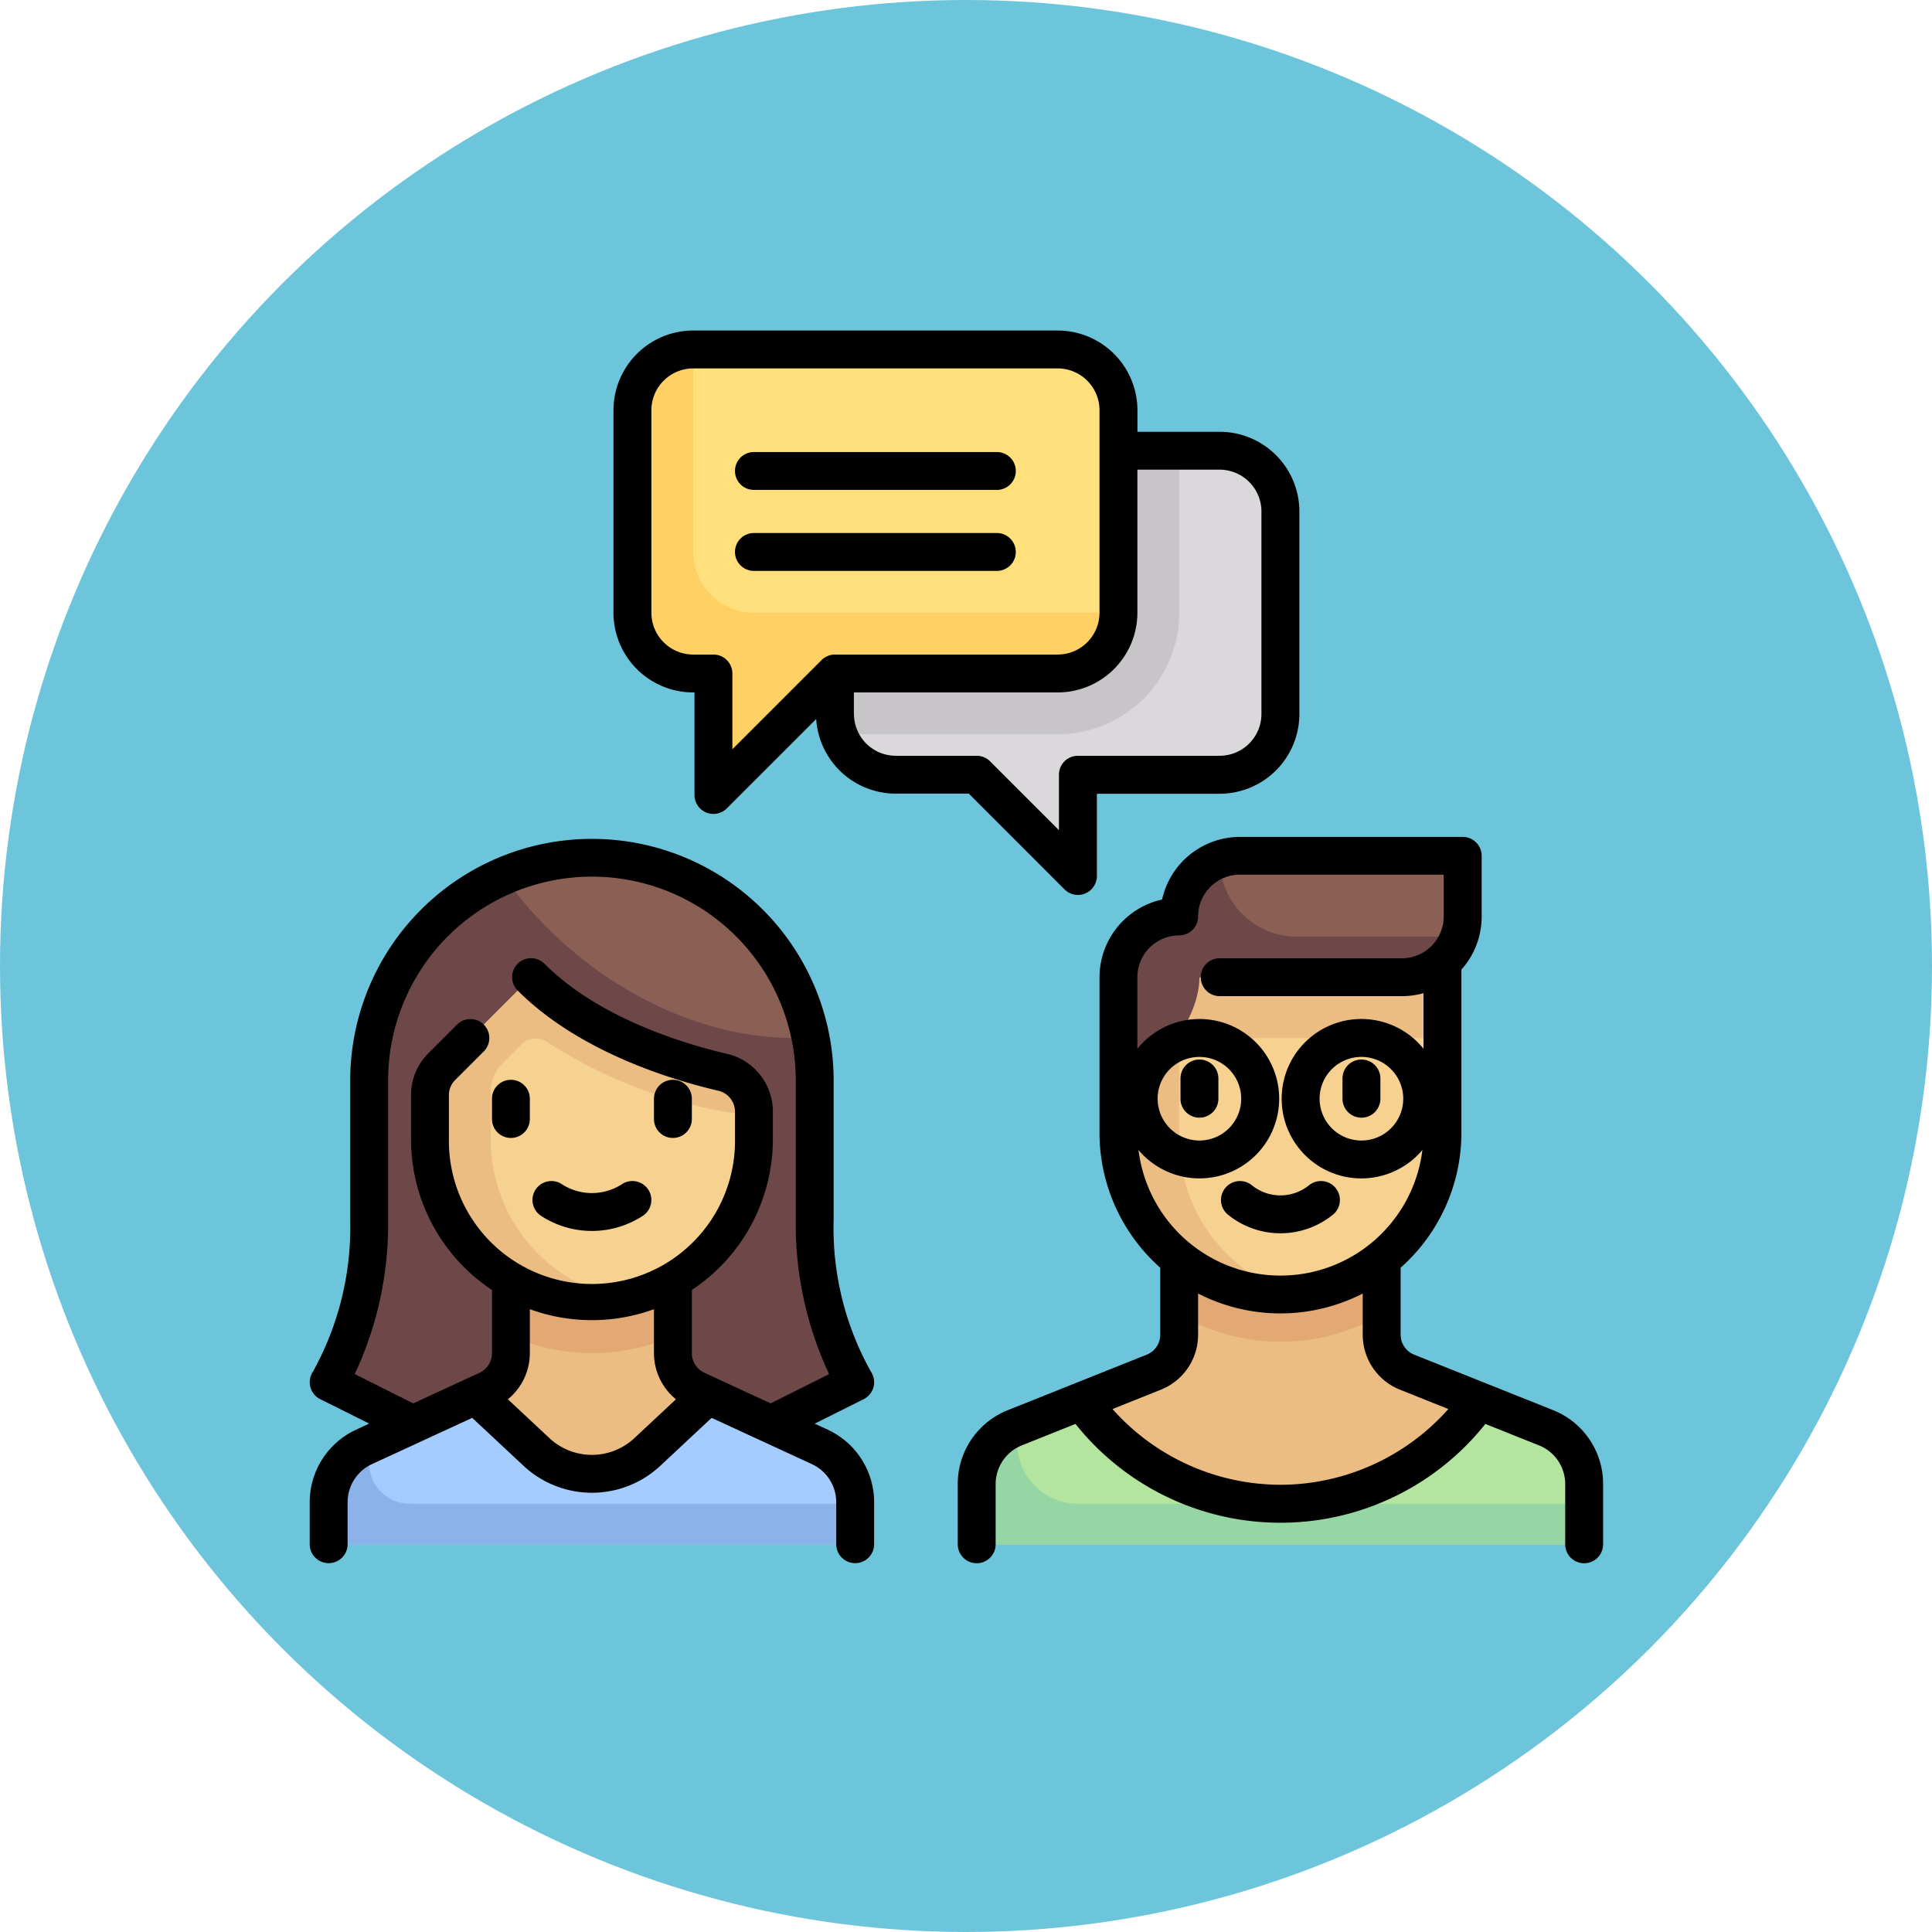 <svg xmlns="http://www.w3.org/2000/svg" width="101" height="101" viewBox="0 0 101 101">
  <g id="Grupo_157899" data-name="Grupo 157899" transform="translate(9465 -95.754)">
    <circle id="Elipse_4935" data-name="Elipse 4935" cx="50.5" cy="50.5" r="50.5" transform="translate(-9465 95.754)" fill="#6dc5db"/>
    <g id="dialogo" transform="translate(-9448.809 112.533)">
      <path id="Trazado_129358" data-name="Trazado 129358" d="M228.017,48.078H211.078a3.177,3.177,0,0,0-3.176,3.176V61.841a3.176,3.176,0,0,0,3.176,3.176h4.234l5.293,5.293V65.016h7.411a3.176,3.176,0,0,0,3.176-3.176V51.254a3.176,3.176,0,0,0-3.176-3.176Zm0,0" transform="translate(-180.446 -41.295)" fill="#dad8db"/>
      <path id="Trazado_129359" data-name="Trazado 129359" d="M211.078,48.078a3.177,3.177,0,0,0-3.176,3.176V61.841a3.137,3.137,0,0,0,.2,1.059h11.45a6.352,6.352,0,0,0,6.352-6.352V48.078Zm0,0" transform="translate(-180.446 -41.295)" fill="#c8c5c9"/>
      <path id="Trazado_129360" data-name="Trazado 129360" d="M285.189,364.988v-4.281H274.6v4.281a3.06,3.06,0,0,1-1.923,2.84l-6.741,2.7a3.058,3.058,0,0,0-1.923,2.84v3.222h31.759v-3.222a3.058,3.058,0,0,0-1.923-2.84l-6.741-2.7a3.059,3.059,0,0,1-1.923-2.84Zm0,0" transform="translate(-229.148 -312.636)" fill="#ecbd83"/>
      <path id="Trazado_129361" data-name="Trazado 129361" d="M293.852,424.669,289.9,423.09a11.831,11.831,0,0,1-20.02,0l-3.947,1.579a3.058,3.058,0,0,0-1.923,2.839v3.223h31.759v-3.222a3.058,3.058,0,0,0-1.923-2.84Zm0,0" transform="translate(-229.148 -366.781)" fill="#b3e59f"/>
      <path id="Trazado_129362" data-name="Trazado 129362" d="M344.176,360.707v3.861a10.5,10.5,0,0,0,10.587,0v-3.861Zm0,0" transform="translate(-298.722 -312.636)" fill="#e2a975"/>
      <path id="Trazado_129363" data-name="Trazado 129363" d="M328.6,273.438a8.469,8.469,0,0,1-8.469-8.469V256.5h16.938v8.469a8.469,8.469,0,0,1-8.469,8.469Zm0,0" transform="translate(-277.851 -222.191)" fill="#f6d190"/>
      <path id="Trazado_129364" data-name="Trazado 129364" d="M337.067,259.676V256.5H320.129v8.469a8.452,8.452,0,0,0,10.057,8.315,8.468,8.468,0,0,1-6.881-8.315v-5.293Zm0,0" transform="translate(-277.851 -222.191)" fill="#ecbd83"/>
      <path id="Trazado_129365" data-name="Trazado 129365" d="M338.125,211.578v-2.117a1.059,1.059,0,0,0-1.059-1.059H326.48a3.176,3.176,0,0,0-3.176,3.176,3.176,3.176,0,0,0-3.176,3.176v4.234h1.059c1.755,0,3.176-2.48,3.176-4.234h12.7v-.824A3.156,3.156,0,0,0,338.125,211.578Zm0,0" transform="translate(-277.851 -180.445)" fill="#6e4848"/>
      <path id="Trazado_129366" data-name="Trazado 129366" d="M371.856,208.4H361.27a3.135,3.135,0,0,0-1.059.194,4.04,4.04,0,0,0,4.04,4.04h8.461a3.082,3.082,0,0,0,.2-1.059V209.46A1.059,1.059,0,0,0,371.856,208.4Zm0,0" transform="translate(-312.64 -180.445)" fill="#8a6055"/>
      <path id="Trazado_129367" data-name="Trazado 129367" d="M266.133,435.3v-.847l-.2.078a3.058,3.058,0,0,0-1.922,2.839V440.6h31.759V438.48H269.309a3.176,3.176,0,0,1-3.176-3.176Zm0,0" transform="translate(-229.148 -376.647)" fill="#95d6a4"/>
      <path id="Trazado_129368" data-name="Trazado 129368" d="M35.6,227.458v-7.024A11.9,11.9,0,0,0,24.173,208.4,11.645,11.645,0,0,0,12.31,220.047v7.411a17.569,17.569,0,0,1-1.6,7.521,1.057,1.057,0,0,0,.51,1.421l12.738,5.879L36.693,236.4a1.057,1.057,0,0,0,.509-1.421,17.569,17.569,0,0,1-1.6-7.521Zm0,0" transform="translate(-9.202 -180.446)" fill="#6e4848"/>
      <path id="Trazado_129369" data-name="Trazado 129369" d="M33.18,378.458l-6.453-2.978a2.117,2.117,0,0,1-1.23-1.922v-4.835H17.027v4.835a2.118,2.118,0,0,1-1.23,1.922l-6.453,2.978A3.176,3.176,0,0,0,7.5,381.342v2.2H35.024v-2.2a3.176,3.176,0,0,0-1.845-2.884Zm0,0" transform="translate(-6.509 -319.594)" fill="#ecbd83"/>
      <path id="Trazado_129370" data-name="Trazado 129370" d="M79.645,372.641a10.207,10.207,0,0,0,3.534.889c.235.015.469.023.7.023a10.518,10.518,0,0,0,4.234-.89v-3.94H79.645Zm0,0" transform="translate(-69.126 -319.594)" fill="#e2a975"/>
      <path id="Trazado_129371" data-name="Trazado 129371" d="M62.873,264.137a22.92,22.92,0,0,1-9.271-4.292,1.052,1.052,0,0,0-1.435.029L48.2,263.843a2.117,2.117,0,0,0-.621,1.5v2.009a8.662,8.662,0,0,0,7.906,8.741,8.47,8.47,0,0,0,9.033-8.451V266.2a2.117,2.117,0,0,0-1.643-2.063Zm0,0" transform="translate(-41.294 -224.861)" fill="#f6d190"/>
      <path id="Trazado_129372" data-name="Trazado 129372" d="M53.687,262.5a25.049,25.049,0,0,0,10.83,3.875v-.222a2.115,2.115,0,0,0-1.633-2.06,22.9,22.9,0,0,1-9.306-4.316,1.032,1.032,0,0,0-1.4.045L48.2,263.8a2.118,2.118,0,0,0-.621,1.5v2.028a8.753,8.753,0,0,0,5.526,8.193,8.1,8.1,0,0,0,4.515.391,8.469,8.469,0,0,1-6.864-8.313v-2.481a2.117,2.117,0,0,1,.62-1.5l.981-.981a1.052,1.052,0,0,1,1.331-.133Zm0,0" transform="translate(-41.294 -224.817)" fill="#ecbd83"/>
      <path id="Trazado_129373" data-name="Trazado 129373" d="M33.18,424.7,27.331,422l-3.178,2.968a4.234,4.234,0,0,1-5.781,0L15.194,422l-5.849,2.7A3.175,3.175,0,0,0,7.5,427.58v2.2H35.024v-2.2a3.176,3.176,0,0,0-1.845-2.884Zm0,0" transform="translate(-6.509 -365.832)" fill="#a4ccff"/>
      <path id="Trazado_129374" data-name="Trazado 129374" d="M149.974,8H130.918a3.176,3.176,0,0,0-3.176,3.176V21.762a3.176,3.176,0,0,0,3.176,3.176h1.059V31.29l6.352-6.352h11.645a3.176,3.176,0,0,0,3.176-3.176V11.176A3.176,3.176,0,0,0,149.974,8Zm0,0" transform="translate(-110.872 -6.509)" fill="#ffe07d"/>
      <path id="Trazado_129375" data-name="Trazado 129375" d="M9.617,441.488l-.272.125A3.177,3.177,0,0,0,7.5,444.5v2.2H35.025v-2.118H11.735a2.117,2.117,0,0,1-2.118-2.117Zm0,0" transform="translate(-6.509 -382.749)" fill="#8bb3ea"/>
      <path id="Trazado_129376" data-name="Trazado 129376" d="M76.422,209.385c3.327,4.826,9.2,8.546,15.247,8.546l.794,0A11.793,11.793,0,0,0,81.3,208.4a11.594,11.594,0,0,0-4.878.98Zm0,0" transform="translate(-66.329 -180.446)" fill="#8a6055"/>
      <path id="Trazado_129377" data-name="Trazado 129377" d="M130.918,8a3.176,3.176,0,0,0-3.176,3.176V21.762a3.176,3.176,0,0,0,3.176,3.176h1.059V31.29l6.352-6.352h11.645a3.176,3.176,0,0,0,3.176-3.176H134.094a3.176,3.176,0,0,1-3.176-3.176Zm0,0" transform="translate(-110.872 -6.509)" fill="#ffd064"/>
      <path id="Trazado_129378" data-name="Trazado 129378" d="M287.637,230.875l-7.259-2.9a1.122,1.122,0,0,1-.708-1.046v-3.5a9.438,9.438,0,0,0,3.176-7.063v-8.52a4.15,4.15,0,0,0,1.059-2.772v-3.176a.99.99,0,0,0-.991-.99H271.269a4.175,4.175,0,0,0-4.07,3.273,4.173,4.173,0,0,0-3.272,4.07v8.116a9.438,9.438,0,0,0,3.176,7.063v3.5a1.122,1.122,0,0,1-.708,1.046l-7.259,2.9a4.147,4.147,0,0,0-2.619,3.869v3.143a.99.99,0,1,0,1.981,0v-3.143a2.175,2.175,0,0,1,1.374-2.029l2.8-1.12a13.692,13.692,0,0,0,21.427,0l2.8,1.121a2.176,2.176,0,0,1,1.374,2.029v3.143a.99.99,0,1,0,1.981,0v-3.143A4.147,4.147,0,0,0,287.637,230.875Zm-21.672-13.6a4.166,4.166,0,1,0-.058-5.291v-3.742a2.188,2.188,0,0,1,2.185-2.186.99.99,0,0,0,.99-.99,2.188,2.188,0,0,1,2.186-2.185h10.654v2.185a2.188,2.188,0,0,1-2.185,2.186H270.21a.99.99,0,0,0,0,1.981h9.528a4.165,4.165,0,0,0,1.127-.155v2.906a4.167,4.167,0,1,0-.058,5.291,7.476,7.476,0,0,1-14.841,0Zm1-2.681a2.185,2.185,0,1,1,2.185,2.186A2.188,2.188,0,0,1,266.966,214.6Zm12.84,0a2.186,2.186,0,1,1-2.185-2.185A2.188,2.188,0,0,1,279.806,214.6Zm-6.42,20.183a11.77,11.77,0,0,1-8.778-3.959l2.522-1.009a3.093,3.093,0,0,0,1.953-2.886v-2.144a9.425,9.425,0,0,0,8.606,0v2.144a3.093,3.093,0,0,0,1.954,2.886l2.522,1.009A11.765,11.765,0,0,1,273.386,234.778Zm0,0" transform="translate(-222.639 -173.936)"/>
      <path id="Trazado_129379" data-name="Trazado 129379" d="M346.672,291.127v-1.059a.99.99,0,0,0-1.981,0v1.059a.99.99,0,0,0,1.981,0Zm0,0" transform="translate(-299.169 -250.467)"/>
      <path id="Trazado_129380" data-name="Trazado 129380" d="M408.824,290.068v1.059a.99.99,0,1,0,1.981,0v-1.059a.99.99,0,0,0-1.981,0Zm0,0" transform="translate(-354.833 -250.467)"/>
      <path id="Trazado_129381" data-name="Trazado 129381" d="M361.106,338.946a4.355,4.355,0,0,0,5.457,0,.99.99,0,1,0-1.222-1.559,2.376,2.376,0,0,1-3.013,0,.99.99,0,0,0-1.222,1.559Zm0,0" transform="translate(-313.087 -292.213)"/>
      <path id="Trazado_129382" data-name="Trazado 129382" d="M27.086,231.9l-.688-.318,2.561-1.28a.991.991,0,0,0,.381-1.436,15.365,15.365,0,0,1-1.951-7.92v-7.411a12.636,12.636,0,0,0-25.271,0v7.411a15.555,15.555,0,0,1-1.951,7.92A.991.991,0,0,0,.548,230.3l2.561,1.28-.688.318A4.178,4.178,0,0,0,0,235.684v2.2a.99.99,0,0,0,1.981,0v-2.2a2.192,2.192,0,0,1,1.27-1.985l5.244-2.42,2.691,2.514a5.24,5.24,0,0,0,7.134,0l2.691-2.514,5.244,2.42a2.193,2.193,0,0,1,1.27,1.985v2.2a.99.99,0,0,0,1.981,0v-2.2a4.18,4.18,0,0,0-2.42-3.783Zm-24.732-2.91A18.466,18.466,0,0,0,4.1,220.948v-7.411a10.655,10.655,0,0,1,21.309,0v7.411a18.466,18.466,0,0,0,1.744,8.044l-3.058,1.529-3.462-1.6a1.131,1.131,0,0,1-.655-1.023v-3.305a9.458,9.458,0,0,0,4.235-7.881v-1.439a3.1,3.1,0,0,0-2.41-3.028c-2.35-.549-6.713-1.891-9.525-4.7a.99.99,0,1,0-1.4,1.4c3.16,3.16,7.919,4.634,10.475,5.231a1.128,1.128,0,0,1,.88,1.1v1.439a7.479,7.479,0,1,1-14.957,0v-2.3a1.119,1.119,0,0,1,.33-.8l1.5-1.5a.99.99,0,0,0-1.4-1.4l-1.5,1.5a3.085,3.085,0,0,0-.91,2.2v2.3a9.457,9.457,0,0,0,4.234,7.881V227.9a1.13,1.13,0,0,1-.655,1.023l-3.462,1.6Zm14.613,3.354a3.253,3.253,0,0,1-4.429,0l-2.179-2.036a3.118,3.118,0,0,0,1.149-2.41v-2.3a9.468,9.468,0,0,0,6.488,0v2.3a3.116,3.116,0,0,0,1.15,2.41Zm0,0" transform="translate(0 -173.936)"/>
      <path id="Trazado_129383" data-name="Trazado 129383" d="M73.135,300.134a.991.991,0,0,0,.99-.99v-1.059a.99.99,0,1,0-1.981,0v1.059A.991.991,0,0,0,73.135,300.134Zm0,0" transform="translate(-62.617 -257.424)"/>
      <path id="Trazado_129384" data-name="Trazado 129384" d="M137.263,300.134a.991.991,0,0,0,.99-.99v-1.059a.99.99,0,1,0-1.981,0v1.059A.991.991,0,0,0,137.263,300.134Zm0,0" transform="translate(-118.276 -257.424)"/>
      <path id="Trazado_129385" data-name="Trazado 129385" d="M88.624,338.993a4.873,4.873,0,0,0,5.322,0,.99.99,0,1,0-1.088-1.655,2.892,2.892,0,0,1-3.146,0,.99.99,0,0,0-1.088,1.655Zm0,0" transform="translate(-76.532 -292.212)"/>
      <path id="Trazado_129386" data-name="Trazado 129386" d="M143.822,29.716a.991.991,0,0,0,1.691-.7v-4.3h6.42a4.171,4.171,0,0,0,4.166-4.166V9.96a4.171,4.171,0,0,0-4.166-4.167h-4.3V4.666A4.171,4.171,0,0,0,143.464.5H124.408a4.171,4.171,0,0,0-4.166,4.166V15.253a4.171,4.171,0,0,0,4.166,4.167h.069V24.78a.99.99,0,0,0,1.691.7l4.671-4.67a4.171,4.171,0,0,0,4.157,3.9h3.824ZM125.468,17.439h-1.059a2.188,2.188,0,0,1-2.185-2.186V4.666a2.188,2.188,0,0,1,2.185-2.185h19.056a2.188,2.188,0,0,1,2.185,2.185V15.253a2.188,2.188,0,0,1-2.185,2.186H131.819a.99.99,0,0,0-.7.29l-4.661,4.661v-3.96A.99.99,0,0,0,125.468,17.439Zm7.342,3.108V19.42h10.654a4.171,4.171,0,0,0,4.167-4.167V7.774h4.3a2.188,2.188,0,0,1,2.185,2.186V20.546a2.188,2.188,0,0,1-2.185,2.185h-7.411a.99.99,0,0,0-.99.99v2.9l-3.6-3.6a.989.989,0,0,0-.7-.29H135a2.188,2.188,0,0,1-2.186-2.185Zm0,0" transform="translate(-104.362)"/>
      <path id="Trazado_129387" data-name="Trazado 129387" d="M169.33,50.575h12.7a.99.99,0,0,0,0-1.981h-12.7a.99.99,0,0,0,0,1.981Zm0,0" transform="translate(-146.108 -41.742)"/>
      <path id="Trazado_129388" data-name="Trazado 129388" d="M169.33,82.641h12.7a.99.99,0,0,0,0-1.981h-12.7a.99.99,0,0,0,0,1.981Zm0,0" transform="translate(-146.108 -69.574)"/>
    </g>
  </g>
</svg>
